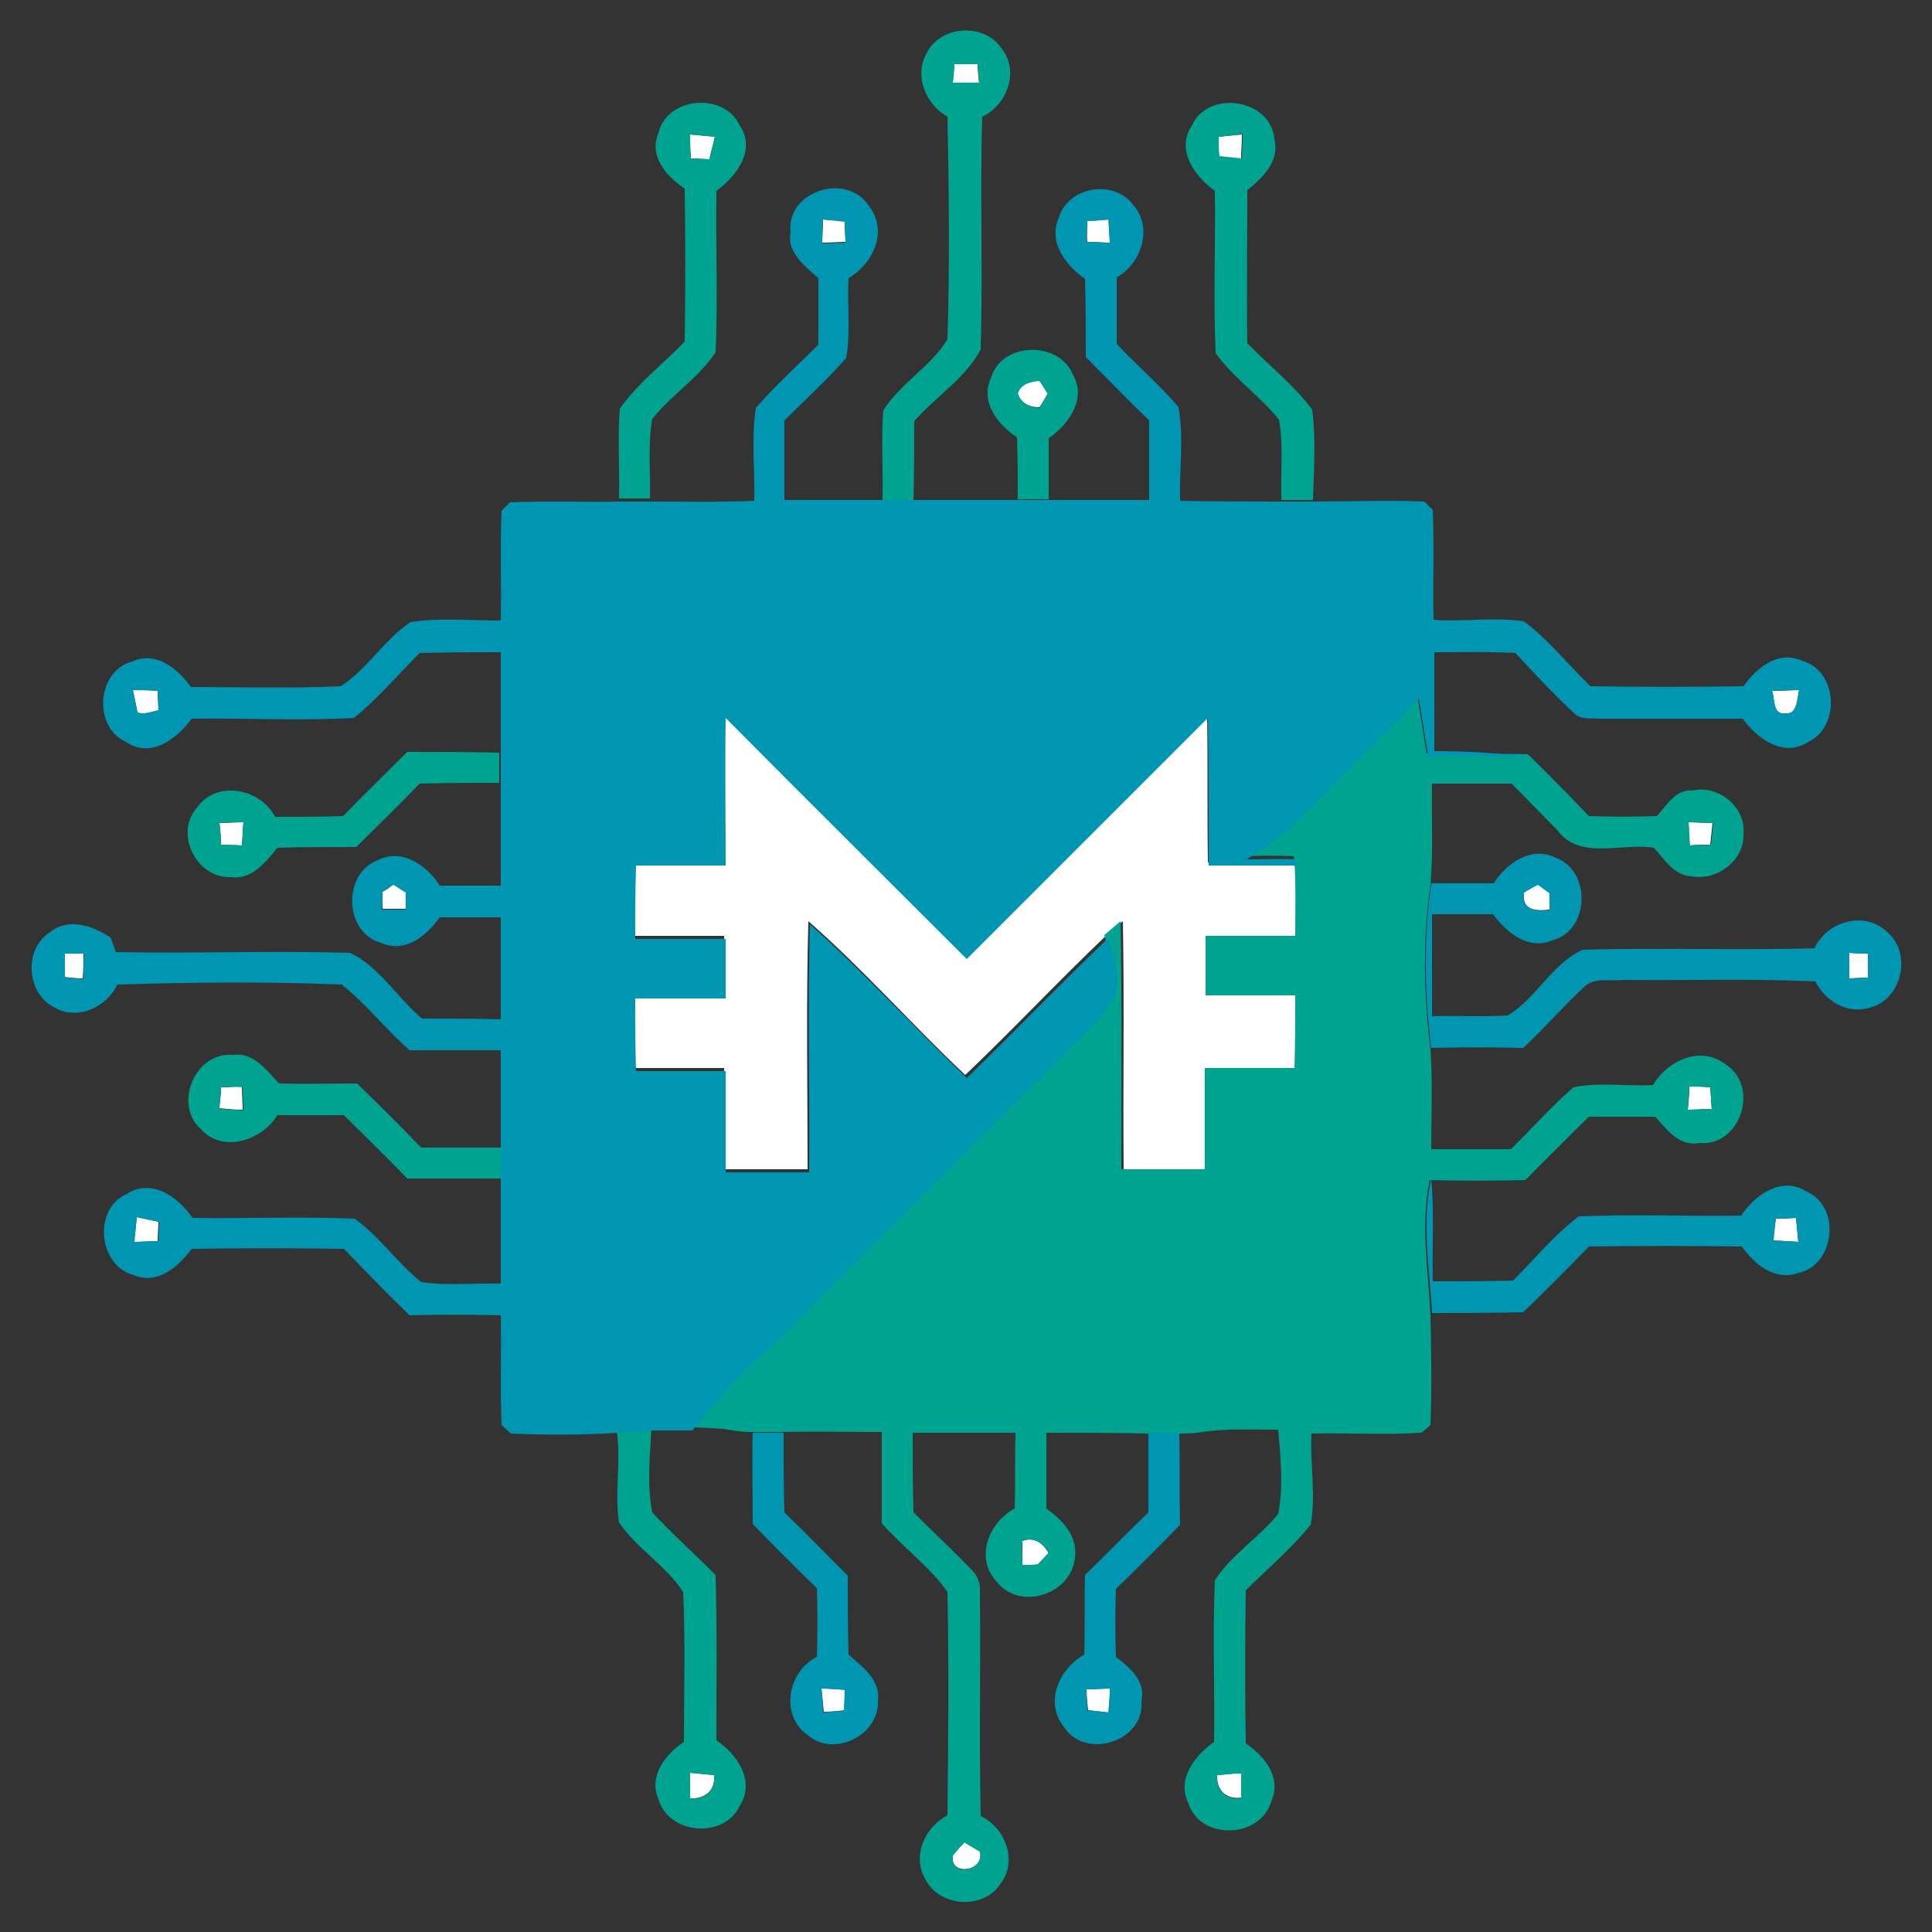 <?xml version="1.0" encoding="utf-8"?>
<!-- Generator: Adobe Illustrator 26.0.3, SVG Export Plug-In . SVG Version: 6.00 Build 0)  -->
<svg version="1.1" id="Layer_1" xmlns="http://www.w3.org/2000/svg" xmlns:xlink="http://www.w3.org/1999/xlink" x="0px" y="0px"
	 viewBox="0 0 250 250" style="enable-background:new 0 0 250 250;" xml:space="preserve">
<rect x="0" y="0" width="250" height="250" fill="#333333" stroke="none"/>
<style type="text/css">
	.st0{fill:#FFFFFF;}
	.st1{fill:#00A38F;}
	.st2{fill:#0095B0;}
</style>
<g id="_x23_ffffffff">
	<path class="st0" d="M123.5,8.3c1,0,2,0,3,0c0,0.6,0.1,1.8,0.2,2.4c-1.1,0-2.3,0-3.4,0C123.3,10.1,123.4,8.9,123.5,8.3z"/>
	<path class="st0" d="M89.3,17.4c1.1,0.1,2.1,0.2,3.2,0.3c-0.2,1-0.5,1.9-0.7,2.9c-0.6,0-1.8-0.1-2.4-0.1
		C89.3,19.4,89.3,18.4,89.3,17.4z"/>
	<path class="st0" d="M157.7,17.7c1-0.1,2-0.2,3-0.3c0,1.1-0.1,2.1-0.1,3.2c-1-0.1-1.9-0.2-2.9-0.3
		C157.7,19.4,157.7,18.5,157.7,17.7z"/>
	<path class="st0" d="M106.5,28.4c0.9,0.1,1.9,0.1,2.8,0.2c0,0.9,0.1,1.8,0.1,2.7c-1,0-2,0.1-3,0.1
		C106.4,30.5,106.5,29.5,106.5,28.4z"/>
	<path class="st0" d="M140.7,28.6c0.9-0.1,1.9-0.1,2.8-0.2c0.1,1,0.1,2,0.2,3c-1,0-2-0.1-3-0.1C140.6,30.5,140.7,29.5,140.7,28.6z"
		/>
	<path class="st0" d="M131.7,50.9c0.4-1.3,1.6-1.5,2.8-1.7c0.3,0.4,0.8,1.3,1.1,1.7c-0.3,0.5-0.8,1.4-1.1,1.8
		C133.2,52.7,132.1,52.2,131.7,50.9z"/>
	<path class="st0" d="M17.2,89.3c1.1,0,2.1,0,3.2,0.1c0,0.6,0.1,1.9,0.1,2.5c-0.9,0.2-1.8,0.6-2.7,0.3
		C17.6,91.2,17.4,90.3,17.2,89.3z"/>
	<path class="st0" d="M229.3,89.4c1.2,0,2.3-0.1,3.5-0.1c-0.2,1.1-0.1,3.3-1.8,3C229.3,92.5,229.7,90.5,229.3,89.4z"/>
	<path class="st0" d="M93.8,92.5c10.4,10.5,20.8,20.8,31.2,31.2c10.4-10.4,20.9-20.7,31.2-31.2c0.1,6.4,0,12.8,0.1,19.1
		c3.8,0,7.7,0,11.5,0c0.2,3.2,0.2,6.3,0.1,9.5c-3.9,0-7.8,0-11.6,0c0,2.6,0,5.2,0,7.7c3.9,0,7.8,0,11.6,0c0,3.1,0,6.3-0.1,9.4
		c-3.9,0-7.7,0-11.6,0c0,4.4,0,8.7,0,13.1c-3.6,0-7.2,0-10.8,0c-0.1-10.7,0.1-21.4-0.1-32.1c-0.7,0.6-1.4,1.1-2.1,1.8
		c-6.2,5.9-12.1,12.2-18.3,18.1c-6.9-6.5-13.2-13.7-20.3-19.9c-0.3,10.7-0.1,21.4-0.1,32.1c-3.6,0-7.2,0-10.8,0c0-4.4,0-8.7,0-13.1
		c-3.9,0-7.7,0-11.6,0c-0.1-3.1-0.1-6.3-0.1-9.4c3.9,0,7.8,0,11.7,0c0-2.6,0-5.2,0-7.7c-3.9,0-7.8,0-11.7,0c0-3.2,0-6.3,0.1-9.5
		c3.9,0,7.7,0,11.6,0C93.8,105.2,93.7,98.9,93.8,92.5z"/>
	<path class="st0" d="M28.4,106.5c1,0,2.1-0.1,3.1-0.1c-0.1,1-0.1,2-0.2,3c-0.9,0-1.8,0-2.7-0.1C28.6,108.4,28.5,107.4,28.4,106.5z"
		/>
	<path class="st0" d="M218.5,106.4c1,0,2.1,0.1,3.1,0.1c-0.1,0.9-0.2,1.9-0.3,2.8c-0.9,0-1.8,0-2.7,0.1
		C218.6,108.4,218.5,107.4,218.5,106.4z"/>
	<path class="st0" d="M49.5,115.4c0.4-0.2,1.1-0.7,1.5-1c0.4,0.2,1.2,0.8,1.6,1c0,0.5,0,1.7,0,2.2c-1,0-2.1,0-3.1,0
		C49.5,117.1,49.5,115.9,49.5,115.4z"/>
	<path class="st0" d="M197.2,115.5c0.4-0.3,1.3-0.8,1.8-1.1c0.4,0.3,1.1,0.8,1.5,1.1c0,0.6,0,1.7,0,2.2
		C198.7,117.9,196.9,117.8,197.2,115.5z"/>
	<path class="st0" d="M8.4,123.4c0.6,0,1.8-0.1,2.4-0.1c0,1.1,0,2.2-0.1,3.3c-0.6,0-1.8-0.1-2.4-0.2C8.3,125.5,8.3,124.4,8.4,123.4z
		"/>
	<path class="st0" d="M239.3,123.3c0.6,0,1.8,0.1,2.4,0.1c0,1,0,2,0,3.1c-0.6,0-1.8,0.1-2.4,0.1
		C239.3,125.5,239.3,124.4,239.3,123.3z"/>
	<path class="st0" d="M28.6,140.7c0.9,0,1.8-0.1,2.7-0.1c0,1,0.1,2,0.1,3c-1,0-2-0.1-3.1-0.2C28.5,142.5,28.6,141.6,28.6,140.7z"/>
	<path class="st0" d="M218.6,140.6c0.9,0,1.8,0,2.7,0.1c0.1,0.9,0.1,1.9,0.2,2.8c-1,0-2.1,0.1-3.1,0.1
		C218.5,142.6,218.6,141.6,218.6,140.6z"/>
	<path class="st0" d="M17.7,157.5c0.9,0.2,1.9,0.4,2.8,0.6c0,0.6-0.1,1.8-0.1,2.5c-1,0-2,0.1-3.1,0.1
		C17.5,159.6,17.6,158.6,17.7,157.5z"/>
	<path class="st0" d="M229.8,157.7c0.9,0,1.7-0.1,2.6-0.1c0.1,1,0.2,2,0.3,3.1c-1.1-0.1-2.1-0.1-3.2-0.2
		C229.5,159.6,229.6,158.7,229.8,157.7z"/>
	<path class="st0" d="M132.3,199.4c1.5-0.6,2.7,0.3,3.4,1.6c-0.4,0.4-1,1.1-1.4,1.5c-0.5,0-1.5,0-2,0.1
		C132.3,201.4,132.3,200.4,132.3,199.4z"/>
	<path class="st0" d="M106.3,218.5c1,0,2,0.1,3.1,0.1c0,0.9-0.1,1.8-0.1,2.7c-0.9,0.1-1.8,0.2-2.7,0.2
		C106.5,220.5,106.4,219.5,106.3,218.5z"/>
	<path class="st0" d="M140.6,218.6c1,0,2-0.1,3.1-0.1c-0.1,1-0.2,2-0.2,3.1c-0.9-0.1-1.8-0.2-2.7-0.3
		C140.7,220.4,140.6,219.5,140.6,218.6z"/>
	<path class="st0" d="M89.3,229.4c1,0.1,2.1,0.2,3.1,0.3c0.2,2-1.2,3.1-3.1,3C89.3,231.6,89.3,230.5,89.3,229.4z"/>
	<path class="st0" d="M157.5,229.7c1.1-0.1,2.1-0.2,3.2-0.3c0,1.1,0,2.2,0,3.2C158.7,232.9,157.4,231.7,157.5,229.7z"/>
	<path class="st0" d="M123.3,240.1c0.5-0.6,1-1.2,1.5-1.7c0.5,0.3,1.5,0.9,2,1.2C127.5,242.2,122.8,242.8,123.3,240.1z"/>
</g>
<g id="_x23_00a38fff">
	<path class="st1" d="M119.9,6.9c1.8-3.7,7.6-4,9.8-0.5c2.2,2.9,0.6,7.2-2.6,8.7c-0.3,10,0.1,20.1-0.2,30.1
		c-1.9,3.7-5.8,6.1-8.6,9.3c0,3.4,0,6.8-0.1,10.2c-1.3,0-2.7,0-4,0c0.1-3.9-0.2-7.8,0.1-11.6c2.2-3.5,6.2-5.7,8.3-9.2
		c0.3-9.6,0.2-19.2,0-28.8C119.9,13.6,118.2,9.9,119.9,6.9 M123.5,8.3c0,0.6-0.1,1.8-0.2,2.4c1.1,0,2.2,0,3.4,0
		c-0.1-0.6-0.1-1.8-0.2-2.4C125.5,8.3,124.5,8.3,123.5,8.3z"/>
	<path class="st1" d="M85.2,17.2c1.1-4.7,8.5-5.3,10.5-1c2.2,3.2-0.4,6.6-3,8.5c-0.1,7,0.2,14-0.1,20.9c-2.2,3.3-5.7,5.5-8.2,8.6
		c-0.6,3.4-0.2,6.9-0.3,10.3c-1.3,0-2.7,0-4,0c0.1-3.9-0.2-7.8,0.1-11.6c2.3-3.3,5.6-5.8,8.4-8.7c0.1-6.6,0.1-13.2,0-19.8
		C86.3,22.9,83.9,20.2,85.2,17.2 M89.3,17.4c0,1,0,2,0.1,3.1c0.6,0,1.8,0.1,2.4,0.1c0.2-1,0.5-1.9,0.7-2.9
		C91.4,17.6,90.4,17.5,89.3,17.4z"/>
	<path class="st1" d="M154.2,16.3c2.1-4.8,10.3-3.5,10.7,1.7c0.7,2.9-1.5,5-3.5,6.6c0,6.6-0.1,13.2,0,19.8c2.8,2.9,6,5.4,8.4,8.6
		c0.5,3.9,0.2,7.8,0.1,11.7c-1.4,0-2.7,0-4.1,0c-0.1-3.5,0.3-7-0.3-10.4c-2.5-3.1-5.9-5.4-8.2-8.6c-0.3-7,0-14-0.1-21
		C154.7,22.9,152.1,19.5,154.2,16.3 M157.7,17.7c0,0.8,0,1.7,0.1,2.5c0.9,0.1,1.9,0.2,2.9,0.3c0-1.1,0.1-2.1,0.1-3.2
		C159.7,17.5,158.7,17.6,157.7,17.7z"/>
	<path class="st1" d="M128.2,49c1.3-4.8,8.9-5,10.7-0.4c1.7,3.1-0.7,6.4-3.2,8.1c0,2.6,0,5.3,0,7.9c-1.3,0-2.7,0-4,0
		c0-2.7,0-5.3-0.1-8C129.2,55,126.8,52.1,128.2,49 M131.7,50.9c0.4,1.3,1.5,1.8,2.8,1.9c0.3-0.5,0.8-1.4,1.1-1.8
		c-0.3-0.4-0.8-1.3-1.1-1.7C133.3,49.4,132.1,49.7,131.7,50.9z"/>
	<path class="st1" d="M183.4,90c0.4,2.5,0.8,5,1.2,7.5c4.4,0.1,8.7,0,13.1,0.1c2.7,2.6,5.3,5.3,7.9,8c2.9,0.1,5.9,0.1,8.8,0
		c1.3-1.4,2.4-3.5,4.6-3.3c3.4-0.8,7,2.2,6.6,5.7c0.1,3.4-3.5,6-6.7,5.4c-2.3-0.1-3.5-2.2-4.9-3.7c-4.1-0.7-9.6,1.7-12.5-2.3
		c-2-2-3.9-4-5.9-6c-3.4,0-6.9,0-10.3,0c-0.1,4.3,0.2,8.7-0.2,13c-1,7.1-0.9,14.2,0,21.3c0.3,4.3,0.1,8.6,0.1,13c3.4,0,6.9,0,10.3,0
		c2.7-2.6,5.2-5.5,8.1-8c3.3-0.7,6.9-0.1,10.3-0.3c1.9-3.2,6.2-5.2,9.5-2.6c4.3,2.9,1.8,10.6-3.5,10.1c-2.6,0.5-4.2-1.7-5.7-3.4
		c-2.9,0-5.8,0-8.6,0c-2.7,2.7-5.5,5.4-8.2,8.2c-4.1,0.1-8.2,0.1-12.4,0c-1.2,5.7-0.2,11.6,0.1,17.4c0.1,4.8,0.2,9.5,0,14.3
		c-0.3,0.3-0.9,0.8-1.2,1c-4.7,0.3-9.4,0-14.2,0.1c-0.2,3.9,0.6,7.9-0.1,11.8c-2.5,3.1-5.6,5.7-8.4,8.5c-0.1,6.6-0.1,13.2,0,19.8
		c2.4,1.6,4.7,4.4,3.3,7.5c-1.4,4.8-9.1,5.1-10.7,0.3c-1.6-3.2,0.8-6.2,3.3-8c0.1-7-0.2-13.9,0.1-20.9c2.1-3.3,5.7-5.5,8.2-8.6
		c0.7-3.6,0.3-7.3,0-10.9c-3.5,0-7-0.2-10.5,0.4c-0.8,0.1-1.7,0.1-2.5,0.1c-1,0-3,0-4,0c-4.3-0.1-8.6-0.1-13-0.1c0,3.3,0,6.5,0,9.8
		c2.1,1.5,4.1,3.6,3.7,6.4c-0.5,4.7-7.1,6.9-10.1,3.1c-2.9-3-1.1-7.7,2.3-9.5c0.1-3.3,0-6.5,0.1-9.8c-4.4,0-8.8,0-13.3,0
		c0,3.4,0,6.8,0.1,10.3c2.5,2.5,5.1,4.9,7.5,7.4c0.8,0.8,1.2,1.8,1.1,2.9c0.1,9.7-0.1,19.3,0.1,29c3.2,1.5,4.8,5.8,2.6,8.7
		c-2.2,3.5-8,3.1-9.8-0.6c-1.7-3,0-6.7,2.9-8.2c0.1-9.6,0.2-19.3,0-28.9c-2.3-3.3-5.8-5.8-8.5-8.9c0-3.9,0-7.9,0-11.8
		c-4.3,0-8.6-0.1-13,0c-1,0-3,0-4,0c-1.2,0-2.3-0.2-3.5-0.4c-1.5-0.1-3-0.2-4.5-0.2c3.9-5.2,8.8-9.4,13.3-14
		c11.2-11.2,22.3-22.4,33.5-33.5c2.5-2.5,5.3-4.7,7.3-7.7c1.8-2.6,0.3-5.8-0.3-8.5c0.7-0.6,1.4-1.2,2.1-1.8
		c0.2,10.7,0.1,21.4,0.1,32.1c3.6,0,7.2,0,10.8,0c0-4.4,0-8.7,0-13.1c3.9,0,7.7,0,11.6,0c0.1-3.1,0.1-6.3,0.1-9.4
		c-3.9,0-7.8,0-11.6,0c0-2.6,0-5.2,0-7.7c3.9,0,7.8,0,11.6,0c0-3.2,0.1-6.3-0.1-9.5l-0.1-0.8c-2.2-0.1-4.3-0.1-6.5,0
		c2.5-1.6,5-3.3,7.1-5.5C173.3,100.2,178.4,95.1,183.4,90 M218.5,106.4c0.1,1,0.1,2,0.2,3c0.9,0,1.8-0.1,2.7-0.1
		c0.1-0.9,0.2-1.9,0.3-2.8C220.6,106.5,219.5,106.4,218.5,106.4 M218.6,140.6c-0.1,1-0.1,2-0.2,3c1,0,2-0.1,3.1-0.1
		c-0.1-0.9-0.1-1.9-0.2-2.8C220.5,140.6,219.6,140.6,218.6,140.6 M132.3,199.4c-0.1,1,0,2.1,0,3.1c0.5,0,1.5,0,2-0.1
		c0.4-0.4,1-1.1,1.4-1.5C135,199.7,133.8,198.8,132.3,199.4 M157.5,229.7c-0.2,2,1.1,3.2,3.1,3c0-1.1,0-2.2,0-3.2
		C159.6,229.5,158.6,229.6,157.5,229.7 M123.3,240.1c-0.5,2.8,4.1,2.1,3.5-0.5c-0.5-0.3-1.5-0.9-2-1.2
		C124.3,238.9,123.8,239.5,123.3,240.1z"/>
	<path class="st1" d="M44.4,105.6c2.7-2.8,5.5-5.5,8.3-8.3c4,0,8,0,11.9,0.1c0,1,0,3,0,3.9c-3.5,0-6.9,0-10.3,0.1
		c-2.7,2.8-5.5,5.5-8.2,8.2c-3.4,0-6.8,0-10.2,0.1c-1.5,1.8-3.3,4.2-6,3.8c-4.5,0.2-7.4-5.7-4.4-9c2.5-3.6,8.2-2.5,10.1,1.2
		C38.5,105.7,41.5,105.7,44.4,105.6 M28.4,106.5c0.1,0.9,0.2,1.9,0.2,2.8c0.9,0,1.8,0,2.7,0.1c0.1-1,0.1-2,0.2-3
		C30.5,106.4,29.5,106.4,28.4,106.5z"/>
	<path class="st1" d="M26,146.1c-3.6-3.1-0.8-10,4.1-9.6c2.7-0.4,4.4,2,6,3.7c3.4,0.1,6.7,0,10.1,0c2.8,2.7,5.6,5.5,8.3,8.3
		c3.4,0,6.9,0,10.3,0c0,1.3,0,2.7,0,4c-4,0-8.1,0-12.1,0c-2.7-2.8-5.5-5.5-8.2-8.2c-2.9,0-5.7,0-8.6,0
		C33.8,147.7,28.7,149.2,26,146.1 M28.6,140.7c-0.1,0.9-0.1,1.9-0.2,2.8c1,0,2,0.1,3.1,0.2c0-1-0.1-2-0.1-3
		C30.5,140.6,29.6,140.6,28.6,140.7z"/>
	<path class="st1" d="M79.8,185.1c1.5-0.1,3-0.2,4.5-0.3c-0.2,3.6-0.6,7.3,0.1,10.9c2.6,2.8,5.5,5.4,8.2,8.1
		c0.2,7.1,0.1,14.3,0.1,21.4c2.7,1.8,5.1,5.3,3,8.5c-2,4.3-9.2,3.7-10.5-0.9c-1.3-3,0.9-5.8,3.3-7.4c0-6.5,0.2-13-0.1-19.4
		c-2.2-3.4-6-5.6-8.3-9C79.5,193.1,80.4,189.1,79.8,185.1 M89.3,229.4c0,1.1,0,2.2,0,3.3c2,0.2,3.3-1,3.1-3
		C91.4,229.6,90.4,229.5,89.3,229.4z"/>
</g>
<g id="_x23_0095b0ff">
	<path class="st2" d="M102.3,30c-0.6-5.2,7.2-7.8,10.1-3.4c2.6,3.3,0.6,7.5-2.6,9.4c-0.2,3.4,0.3,6.9-0.3,10.3
		c-2.5,2.9-5.3,5.4-8,8.1c0,3.5,0,6.9,0,10.3c4.3,0,8.6,0,13,0c1.3,0,2.7,0,4,0c4.4,0,8.8,0,13.3,0c1.3,0,2.7,0,4,0
		c4.3,0,8.6,0,12.9,0c0-3.4,0-6.9,0-10.3c-2.8-2.7-5.5-5.5-8.2-8.2c0-3.4,0-6.8-0.1-10.1c-2.5-1.8-4.8-4.7-3.4-7.9
		c1.2-4.1,7.2-5.1,9.7-1.6c2.5,2.9,1,7.5-2.2,9.3c0,2.9,0,5.8,0,8.6c2.6,2.8,5.6,5.3,8,8.2c0.7,4,0.1,8,0.2,12.1
		c4.4,0.1,8.8,0.1,13.2,0.1c1.3,0,2.7,0,4.1,0c4.8,0,9.5-0.2,14.3,0c0.3,0.3,0.8,0.8,1.1,1.1c0.2,4.7,0,9.5,0.1,14.2
		c3.9,0.3,7.8-0.4,11.7,0.2c3.2,2.4,5.7,5.6,8.6,8.4c6.6,0.1,13.2,0.1,19.8,0c1.7-2.4,4.5-4.7,7.6-3.3c4.6,1.3,5,8.5,0.8,10.5
		c-3.2,2.1-6.6-0.4-8.5-3c-6.1,0-12.2,0-18.3,0c-1.3-0.1-2.8,0.2-3.7-0.9c-2.6-2.4-5-5-7.4-7.6c-3.5-0.2-7-0.1-10.5-0.1
		c0,4.2,0,8.5,0,12.8c4.1,0,8.2,0.2,12.3,0.8c-4.4-0.2-8.7-0.1-13.1-0.1c-0.4-2.5-0.8-5-1.2-7.5c-5.1,5.1-10.2,10.2-15.2,15.3
		c-2.1,2.2-4.5,3.9-7.1,5.5c2.2,0,4.3-0.1,6.5,0l0.1,0.8c-3.8,0-7.7,0-11.5,0c0-6.4,0-12.8-0.1-19.1c-10.4,10.4-20.8,20.8-31.2,31.2
		c-10.4-10.4-20.9-20.8-31.2-31.2c-0.1,6.4,0,12.8,0,19.1c-3.9,0-7.7,0-11.6,0c-0.1,3.2-0.1,6.3-0.1,9.5c3.9,0,7.8,0,11.7,0
		c0,2.6,0,5.2,0,7.7c-3.9,0-7.8,0-11.7,0c0,3.2,0,6.3,0.1,9.4c3.9,0,7.7,0,11.6,0c0,4.4,0,8.7,0,13.1c3.6,0,7.2,0,10.8,0
		c0.1-10.7-0.2-21.4,0.1-32.1c7.1,6.3,13.5,13.4,20.3,19.9c6.2-6,12.1-12.2,18.3-18.1c0.6,2.7,2.1,5.9,0.3,8.5c-2,3-4.9,5.2-7.3,7.7
		c-11.2,11.2-22.3,22.4-33.5,33.5c-4.5,4.6-9.4,8.8-13.3,14c-1.7,0-3.4,0-5.1,0c-1.5,0.1-3,0.2-4.5,0.3c-4.6,0.3-9.3,0.3-13.9,0.1
		c-0.3-0.3-0.9-0.8-1.2-1.1c-0.2-4.7,0-9.5-0.1-14.2c-3.9-0.1-7.9-0.1-11.8,0c-2.9-2.8-5.7-5.7-8.5-8.6c-6.6-0.1-13.2-0.1-19.7,0
		c-1.7,2.3-4.4,4.7-7.5,3.4c-4.6-1.2-5.3-8.6-0.9-10.5c3.2-2.1,6.7,0.4,8.5,3.1c7,0.1,14-0.2,21,0.1c3.2,2.3,5.5,5.7,8.6,8.2
		c3.4,0.5,6.9,0.1,10.3,0.2c0-4.4,0-8.8,0-13.2c0-1.3,0-2.7,0-4c0-4.3,0-8.7,0-13c-3.9,0-7.9,0-11.8,0c-3.1-2.7-5.6-6-8.8-8.5
		c-9.6-0.4-19.3-0.3-29,0c-1.4,2.9-5.1,4.7-8.1,3c-3.7-1.8-4.1-7.6-0.6-9.8c2.4-1.9,5.5-0.8,7.8,0.7c0.2,0.5,0.5,1.4,0.7,1.9
		c10.1,0.2,20.2-0.2,30.3,0.1c3.8,1.8,6.1,5.8,9.3,8.5c3.4,0,6.8,0,10.2,0.1c0-4.4,0-8.8,0-13.2c-2.7,0-5.3,0-7.9,0
		c-1.7,2.4-4.5,4.7-7.6,3.3c-4.8-1.3-5-9-0.4-10.7c3.1-1.6,6.4,0.7,8,3.3c2.6,0,5.3,0,7.9,0c0-4.3,0-8.7,0-13c0-1,0-3,0-3.9
		c0-4.4,0-8.9,0-13.3c-3.5,0-7,0-10.5,0.1c-2.8,2.8-5.4,5.9-8.5,8.4c-7,0.4-14,0-21,0.1c-1.9,2.6-5.3,5.2-8.5,3
		c-4.3-1.9-3.8-9.2,0.8-10.4c3.1-1.4,5.9,0.9,7.6,3.3c6.5,0,12.9,0.2,19.4-0.1c3.4-2.2,5.6-6,9-8.3c3.9-0.6,7.8-0.2,11.7-0.2
		c0.1-4.7-0.1-9.5,0.1-14.2c0.3-0.3,0.8-0.8,1.1-1.1c4.8-0.2,9.5,0,14.3-0.1c1.3,0,2.7,0,4,0c4.4,0,8.9,0.1,13.3-0.1
		c0.1-4-0.4-8.1,0.2-12c2.5-2.9,5.4-5.5,8.1-8.2c0-2.9,0-5.8,0-8.6C103.9,34.2,101.8,32.6,102.3,30 M106.5,28.4
		c-0.1,1-0.1,2-0.1,3.1c1,0,2-0.1,3-0.1c0-0.9-0.1-1.8-0.1-2.7C108.4,28.6,107.4,28.5,106.5,28.4 M140.7,28.6c0,0.9-0.1,1.8-0.1,2.7
		c1,0,2,0.1,3,0.1c-0.1-1-0.1-2-0.2-3C142.6,28.5,141.6,28.6,140.7,28.6 M17.2,89.3c0.2,1,0.4,1.9,0.6,2.9c0.9,0.3,1.8-0.1,2.7-0.3
		c0-0.6-0.1-1.9-0.1-2.5C19.4,89.3,18.3,89.3,17.2,89.3 M229.3,89.4c0.4,1.1,0.1,3.1,1.7,2.9c1.6,0.2,1.5-2,1.8-3
		C231.6,89.3,230.4,89.4,229.3,89.4 M49.5,115.4c0,0.6,0,1.7-0.1,2.3c1,0,2.1,0,3.1,0c0-0.6,0-1.7,0-2.2c-0.4-0.2-1.2-0.8-1.6-1
		C50.6,114.6,49.9,115.1,49.5,115.4 M8.4,123.4c0,1,0,2,0,3.1c0.6,0,1.8,0.1,2.4,0.2c0-1.1,0-2.2,0.1-3.3
		C10.1,123.4,8.9,123.4,8.4,123.4 M17.7,157.5c-0.1,1.1-0.2,2.1-0.3,3.2c1,0,2-0.1,3.1-0.1c0-0.6,0.1-1.8,0.1-2.5
		C19.6,157.9,18.6,157.7,17.7,157.5z"/>
	<path class="st2" d="M193.3,114.3c1.6-2.6,4.9-4.9,8-3.3c4.7,1.7,4.4,9.5-0.5,10.7c-3.1,1.3-5.9-1.1-7.6-3.4c-2.6,0-5.2,0-7.9,0
		c0,4.4,0,8.8,0,13.2c3.3-0.1,6.5,0.1,9.8-0.1c3.7-2.2,5.7-6.7,9.7-8.5c10-0.3,20,0.1,30-0.2c1.6-3.5,6.5-4.9,9.4-2.1
		c3.3,2.8,1.9,8.8-2.3,9.8c-2.9,0.9-5.7-0.9-7-3.4c-8.3-0.4-16.6-0.1-24.9-0.2c-1.7,0.2-3.8-0.4-5.1,1c-2.7,2.5-5.1,5.3-7.8,7.8
		c-4-0.1-7.9-0.1-11.9,0c-0.9-7.1-1-14.2,0-21.3C187.9,114.3,190.6,114.3,193.3,114.3 M197.2,115.5c-0.4,2.3,1.5,2.4,3.3,2.3
		c0-0.6,0-1.7,0-2.2c-0.4-0.3-1.1-0.8-1.5-1.1C198.6,114.7,197.7,115.2,197.2,115.5 M239.3,123.3c0,1.1,0,2.2,0,3.3
		c0.6,0,1.8-0.1,2.4-0.1c0-1,0-2.1,0-3.1C241.1,123.4,239.9,123.4,239.3,123.3z"/>
	<path class="st2" d="M185.3,169.9c-0.3-5.8-1.4-11.6-0.1-17.4c0.4,4.4,0.1,8.9,0.2,13.3c3.5,0,6.9,0,10.4-0.1
		c2.8-2.8,5.3-5.9,8.5-8.3c7-0.3,14,0,21-0.1c1.8-2.7,5.3-5.2,8.5-3.1c4.4,1.9,3.7,9.4-1,10.5c-3.1,1.1-5.7-1-7.4-3.4
		c-6.6-0.1-13.2-0.1-19.8,0c-2.8,2.9-5.6,5.7-8.5,8.5C193.2,169.9,189.2,169.9,185.3,169.9 M229.8,157.7c-0.1,0.9-0.2,1.9-0.3,2.8
		c1.1,0.1,2.1,0.1,3.2,0.2c-0.1-1-0.2-2-0.3-3.1C231.4,157.7,230.6,157.7,229.8,157.7z"/>
	<path class="st2" d="M97.4,185.4c1,0,3,0,4,0c0,3.4,0,6.9,0.1,10.3c2.8,2.7,5.5,5.5,8.2,8.2c0,3.4,0,6.8,0.1,10.2
		c1.8,1.6,4.2,3.3,3.8,6c0.2,4.4-5.7,7.4-9.1,4.4c-3.6-2.5-2.6-8.2,1.2-10.1c0.1-3,0.1-5.9,0-8.9c-2.8-2.7-5.6-5.5-8.3-8.3
		C97.4,193.3,97.3,189.3,97.4,185.4 M106.3,218.5c0.1,1,0.2,2,0.2,3.1c0.9-0.1,1.8-0.2,2.7-0.2c0-0.9,0.1-1.8,0.1-2.7
		C108.4,218.6,107.4,218.5,106.3,218.5z"/>
	<path class="st2" d="M148.6,185.4c1,0,3,0,4,0c0.1,3.9,0,7.9,0.1,11.9c-2.7,2.8-5.5,5.6-8.3,8.3c-0.1,2.9-0.1,5.9,0,8.8
		c1.8,1.4,3.9,3.1,3.3,5.7c0.5,5.2-7.2,7.7-10,3.4c-2.6-3.2-0.7-7.5,2.6-9.4c0.1-3.4,0-6.8,0.1-10.3c2.8-2.7,5.4-5.4,8.2-8.1
		C148.6,192.2,148.6,188.8,148.6,185.4 M140.6,218.6c0,0.9,0.1,1.8,0.1,2.7c0.9,0.1,1.8,0.2,2.7,0.3c0.1-1,0.2-2.1,0.2-3.1
		C142.6,218.5,141.6,218.6,140.6,218.6z"/>
</g>
</svg>
